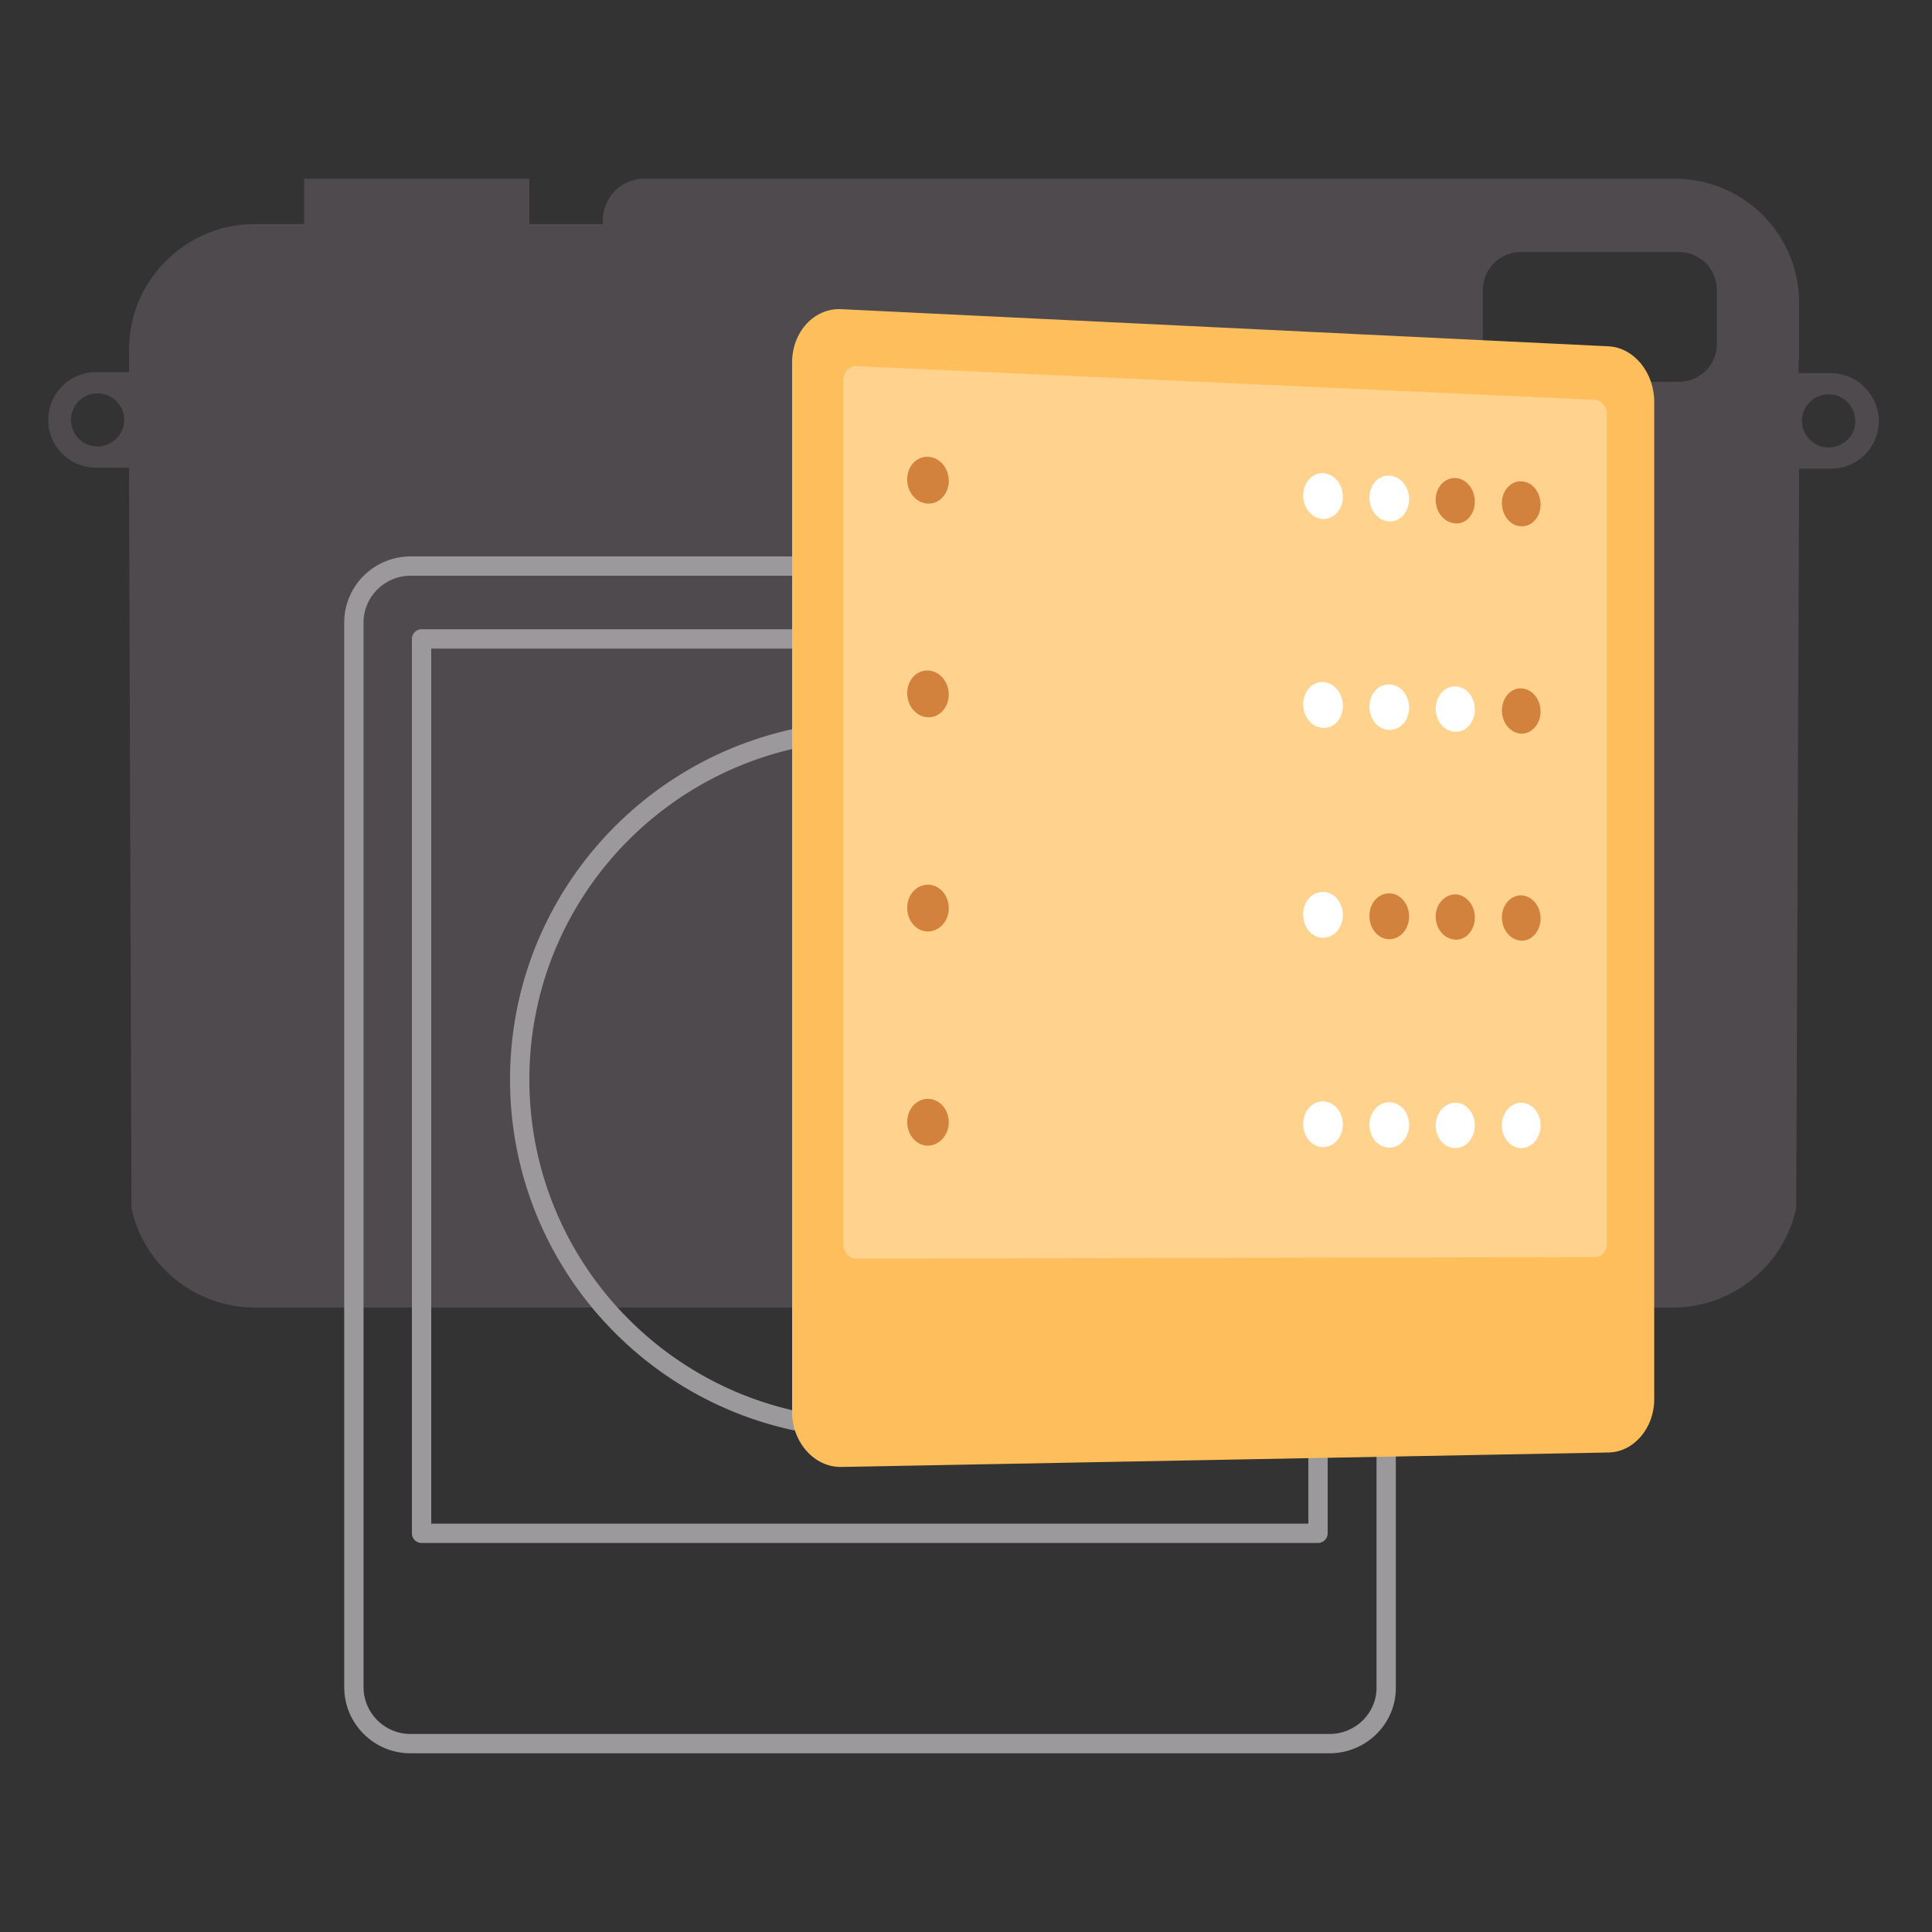 <svg xmlns="http://www.w3.org/2000/svg" width="400" height="400" fill="none" viewBox="0 0 400 400"><rect x="0" y="0" width="400" height="400" fill="#333333" stroke="none"/><path fill="#4E4A4E" fill-rule="evenodd" d="M372.382 77.25h6.607c5.506 0 9.911 4.395 10.011 9.888 0 5.493-4.405 9.888-9.91 9.888h-6.607v3.595l-.601 149.516c-2.503 11.685-13.014 20.574-25.527 20.574H52.745c-12.513 0-23.024-8.889-25.527-20.574l-.5-149.516v-3.795H19.91c-5.505 0-9.91-4.394-9.91-9.888s4.405-9.887 9.91-9.887h6.808v-4.695c0-14.282 11.712-25.968 26.027-25.968h10.21V37h46.65v9.388h15.216v-.799A8.6 8.6 0 0 1 133.43 37h213.325c14.215 0 25.728 11.486 25.728 25.668v11.886h-.101zM14.705 86.938a5.484 5.484 0 0 0 5.506 5.494c3.003 0 5.506-2.497 5.506-5.494s-2.503-5.493-5.506-5.493-5.506 2.397-5.506 5.493m340.76-15.78c0 4.394-3.504 7.89-7.909 7.89h-32.634c-4.405 0-7.908-3.496-7.908-7.89V60.072c0-4.395 3.503-7.89 7.908-7.89h32.634c4.405 0 7.909 3.495 7.909 7.89zm17.618 15.98a5.484 5.484 0 0 0 5.506 5.493c3.103 0 5.606-2.497 5.506-5.493a5.484 5.484 0 0 0-5.506-5.493c-3.003 0-5.506 2.397-5.506 5.493" clip-rule="evenodd"/><path fill="#9C999C" fill-rule="evenodd" d="M84.98 119.201c-5.318 0-9.713 4.314-9.713 9.686v220.428c0 5.294 4.317 9.685 9.713 9.685h190.3c5.425 0 9.795-4.413 9.713-9.654V128.887c0-5.295-4.317-9.686-9.713-9.686zm-13.713 9.686c0-7.612 6.217-13.686 13.713-13.686h190.3c7.619 0 13.713 6.196 13.713 13.686v220.412c.109 7.536-6.129 13.701-13.713 13.701H84.98c-7.619 0-13.713-6.196-13.713-13.685z" clip-rule="evenodd"/><path fill="#9C999C" fill-rule="evenodd" d="M85.282 132.281a2 2 0 0 1 2-2h185.596a2 2 0 0 1 2 2v185.172a2 2 0 0 1-2 2H87.282a2 2 0 0 1-2-2zm4 2v181.172h181.596V134.281z" clip-rule="evenodd"/><path fill="#9C999C" fill-rule="evenodd" d="M166.567 223.57c0-7.453 6.054-13.486 13.512-13.486s13.512 6.033 13.512 13.486c0 7.452-6.054 13.486-13.512 13.486s-13.512-6.034-13.512-13.486m13.512-9.486c-5.258 0-9.512 4.251-9.512 9.486 0 5.234 4.254 9.486 9.512 9.486s9.512-4.252 9.512-9.486-4.254-9.486-9.512-9.486m25.225 29.881c-2.819-2.423-6.941-2.252-9.497.298l-.022.022c-2.579 2.495-2.871 6.622-.635 9.391l.011.014 26.518 33.447.005.005c4.174 5.177 12.007 5.675 16.759 1.019 4.776-4.68 4.497-12.388-.58-16.61l-.014-.011zm2.601-3.039c-4.384-3.762-10.862-3.535-14.912.494-4.015 3.896-4.522 10.343-.961 14.761l26.522 33.452.01.012c5.638 7.003 16.219 7.702 22.678 1.373 6.433-6.304 6.114-16.769-.814-22.536l-32.517-27.551z" clip-rule="evenodd"/><path fill="#9C999C" fill-rule="evenodd" d="M105.603 222.749c.412-41.063 34.158-73.902 75.197-73.491 41.144.41 74.063 34.07 73.656 75.023-.104 17.048-6.076 32.655-15.845 45.069a2 2 0 1 1-3.143-2.473c9.25-11.756 14.89-26.511 14.988-42.622v-.008c.389-38.745-30.758-70.601-69.696-70.989l.02-2-.02 2c-38.846-.389-70.768 30.693-71.157 69.531l-2-.02 2 .02c-.39 38.744 30.754 70.599 69.69 70.99 13.643.097 26.491-3.597 37.283-10.193a2 2 0 1 1 2.086 3.413c-11.431 6.986-25.011 10.883-39.398 10.78h-.005c-41.147-.41-74.068-34.074-73.656-75.03" clip-rule="evenodd"/><path fill="#FFBE5C" d="m333.078 300.721-158.867 2.996c-5.606.1-10.211-5.094-10.211-11.386V74.999c0-6.292 4.605-11.286 10.211-10.986l158.867 7.69c5.206.3 9.41 5.394 9.41 11.486v206.545c0 5.893-4.204 10.887-9.41 10.987"/><path fill="#FFD28D" d="m330.276 260.271-153.061.3c-1.402 0-2.603-1.299-2.603-2.897V78.595c0-1.598 1.201-2.796 2.603-2.796l153.061 6.991c1.301.1 2.403 1.398 2.403 2.897v171.887c0 1.499-1.102 2.697-2.403 2.697"/><path fill="#D3823D" fill-rule="evenodd" d="M301.345 98.968c2.202.1 4.004 2.298 4.004 4.894s-1.802 4.695-4.004 4.495c-2.303-.1-4.105-2.297-4.105-4.894s1.902-4.594 4.105-4.495m13.614.7c2.203 0 4.004 2.197 4.004 4.794s-1.801 4.594-4.004 4.494c-2.202 0-4.004-2.197-4.004-4.794s1.802-4.594 4.004-4.495" clip-rule="evenodd"/><path fill="#FFF" fill-rule="evenodd" d="M273.916 97.97c2.303.1 4.105 2.296 4.105 4.893s-1.802 4.595-4.105 4.595c-2.302-.1-4.104-2.298-4.104-4.894s1.802-4.695 4.104-4.595m13.715.499c2.302.1 4.104 2.297 4.104 4.894s-1.802 4.694-4.104 4.594-4.104-2.297-4.104-4.894c0-2.697 1.802-4.694 4.104-4.594" clip-rule="evenodd"/><path fill="#D3823D" d="M318.964 147.31c0-2.597-1.802-4.694-4.005-4.794s-4.004 1.998-4.004 4.594 1.802 4.695 4.004 4.795c2.203 0 4.005-1.998 4.005-4.595"/><path fill="#FFF" fill-rule="evenodd" d="M273.916 141.217c2.303.1 4.104 2.297 4.104 4.894 0 2.697-1.801 4.694-4.104 4.595s-4.104-2.298-4.104-4.894 1.802-4.695 4.104-4.595m17.819 5.294c0-2.597-1.802-4.794-4.104-4.794-2.303-.1-4.105 1.997-4.105 4.594s1.802 4.794 4.105 4.794c2.302.1 4.104-1.997 4.104-4.594m13.615.398c0-2.597-1.802-4.794-4.005-4.794-2.202-.1-4.104 1.997-4.104 4.594s1.802 4.794 4.104 4.794c2.203.1 4.005-1.997 4.005-4.594" clip-rule="evenodd"/><path fill="#D3823D" fill-rule="evenodd" d="M287.631 184.964c2.302 0 4.104 2.197 4.104 4.794s-1.802 4.694-4.104 4.694-4.104-2.197-4.104-4.794c0-2.697 1.802-4.694 4.104-4.694m17.719 4.994c0-2.597-1.802-4.694-4.004-4.794-2.203 0-4.105 1.997-4.105 4.594s1.802 4.694 4.105 4.794c2.202.1 4.004-1.997 4.004-4.594m13.613.198c0-2.597-1.801-4.694-4.004-4.794-2.202 0-4.004 1.997-4.004 4.594s1.802 4.694 4.004 4.794c2.203.1 4.004-1.997 4.004-4.594" clip-rule="evenodd"/><path fill="#FFF" fill-rule="evenodd" d="M278.02 189.458c0-2.597-1.801-4.794-4.104-4.794s-4.104 1.998-4.104 4.694c0 2.697 1.802 4.794 4.104 4.794s4.104-2.097 4.104-4.694m40.943 43.546c0-2.596-1.802-4.694-4.004-4.694s-4.004 2.098-4.004 4.694 1.802 4.695 4.004 4.695 4.004-2.098 4.004-4.695m-17.618-4.694c2.203 0 4.004 2.098 4.004 4.694s-1.801 4.695-4.004 4.695c-2.302 0-4.104-2.098-4.104-4.695 0-2.596 1.902-4.694 4.104-4.694m-9.61 4.596c0-2.597-1.802-4.694-4.104-4.694s-4.105 2.097-4.105 4.694 1.802 4.694 4.105 4.694c2.302 0 4.104-2.097 4.104-4.694m-17.819-4.897c2.303.1 4.104 2.197 4.104 4.794s-1.801 4.694-4.104 4.694-4.104-2.197-4.104-4.794 1.802-4.694 4.104-4.694" clip-rule="evenodd"/><path fill="#D3823D" fill-rule="evenodd" d="M192.129 94.575c2.403.1 4.305 2.297 4.305 4.993s-2.002 4.795-4.305 4.695c-2.402-.1-4.304-2.297-4.304-4.994s1.902-4.794 4.304-4.694m0 44.245c2.403.1 4.305 2.297 4.305 4.994s-2.002 4.794-4.305 4.694c-2.402-.1-4.304-2.297-4.304-4.994s1.902-4.794 4.304-4.694" clip-rule="evenodd"/><path fill="#D3823D" d="M196.434 188.06c0-2.697-1.902-4.894-4.305-4.894s-4.304 2.097-4.304 4.794 1.902 4.894 4.304 4.894c2.303 0 4.305-2.097 4.305-4.794m0 44.343c0-2.697-1.902-4.894-4.305-4.894s-4.304 2.097-4.304 4.794 1.902 4.894 4.304 4.894c2.303 0 4.305-2.197 4.305-4.794"/></svg>